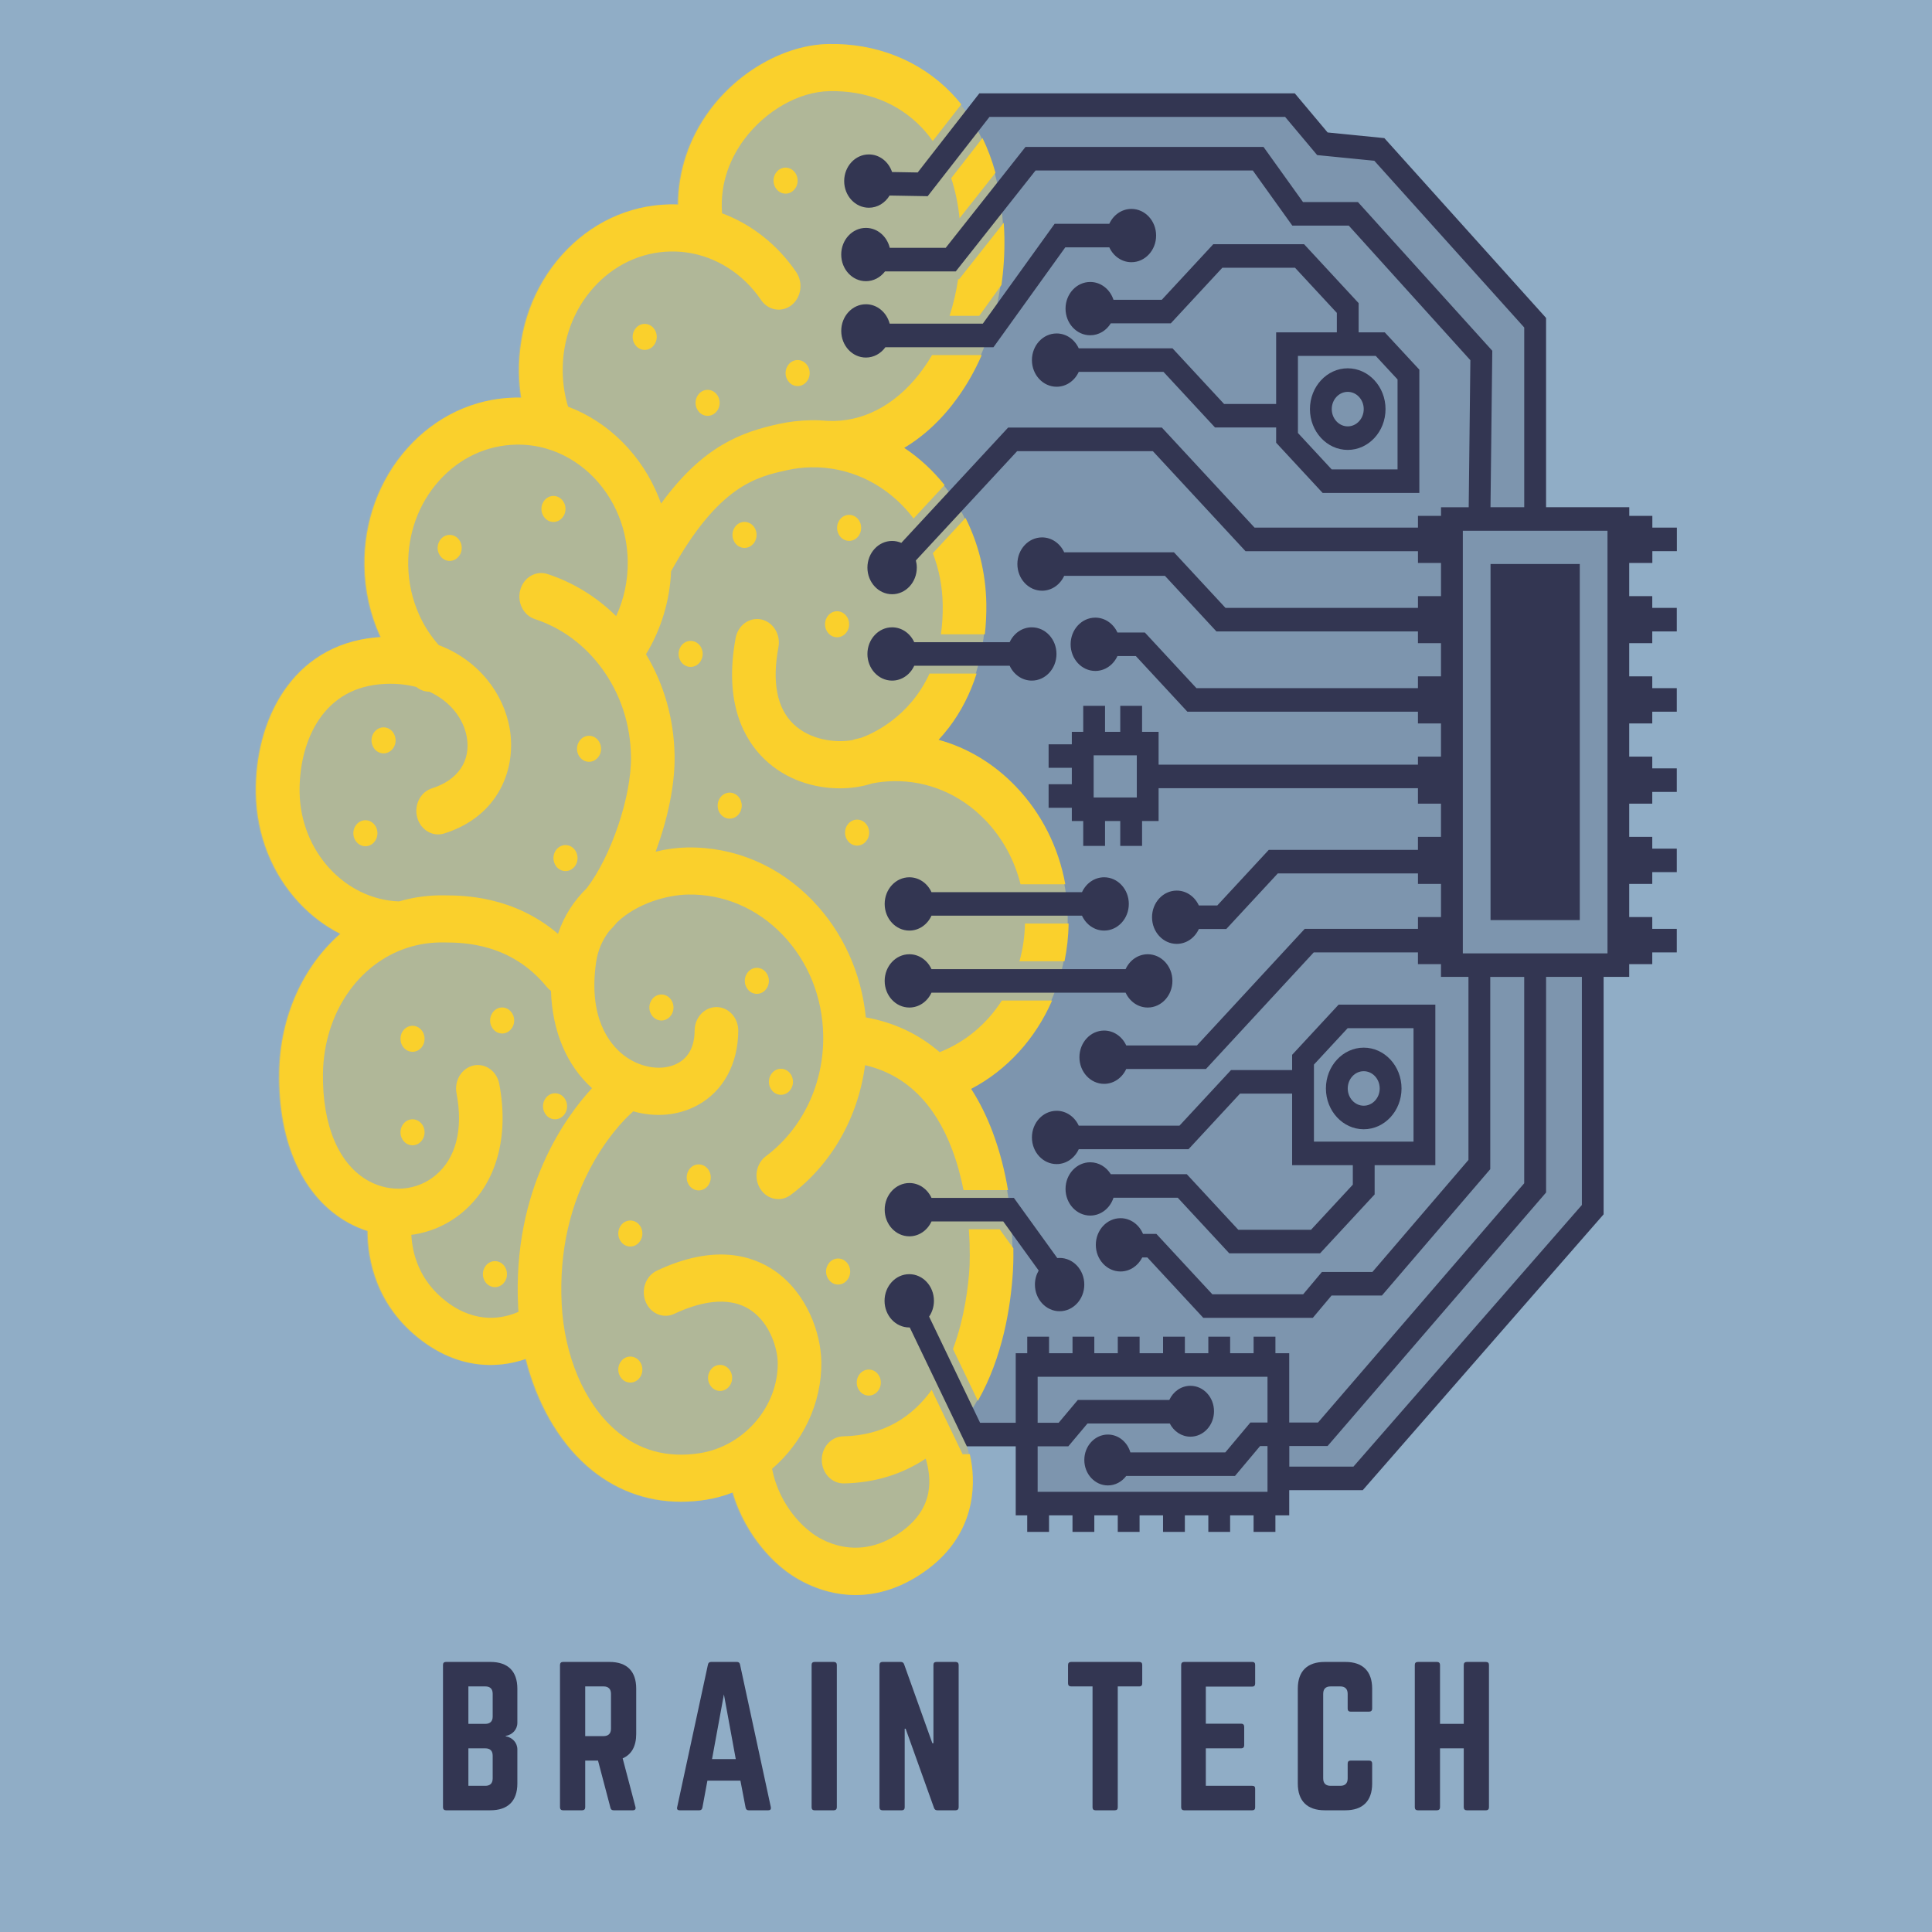 <svg xmlns="http://www.w3.org/2000/svg" xmlns:xlink="http://www.w3.org/1999/xlink" width="500" zoomAndPan="magnify" viewBox="0 0 375 375" height="500" preserveAspectRatio="xMidYMid meet" version="1.0"><defs><filter x="0%" y="0%" width="100%" height="100%" id="1cfb881ba9"><feColorMatrix values="0 0 0 0 1 0 0 0 0 1 0 0 0 0 1 0 0 0 1 0" color-interpolation-filters="sRGB"/></filter><g/><clipPath id="cc7b410784"><path d="M 49.516 8.492 L 208 8.492 L 208 309.992 L 49.516 309.992 Z M 49.516 8.492 " clip-rule="nonzero"/></clipPath><mask id="91acb2eea2"><g filter="url(#1cfb881ba9)"><rect x="-37.5" width="450" fill="#000000" y="-37.5" height="450" fill-opacity="0.3"/></g></mask><clipPath id="339f42c9c2"><path d="M 0.516 0.492 L 158.602 0.492 L 158.602 301.84 L 0.516 301.84 Z M 0.516 0.492 " clip-rule="nonzero"/></clipPath><clipPath id="331e60eedc"><rect x="0" width="159" y="0" height="302"/></clipPath><mask id="5b5c4c45e2"><g filter="url(#1cfb881ba9)"><rect x="-37.5" width="450" fill="#000000" y="-37.5" height="450" fill-opacity="0.2"/></g></mask><clipPath id="26ef30c040"><path d="M 1 0.16 L 141.84 0.16 L 141.84 272.559 L 1 272.559 Z M 1 0.16 " clip-rule="nonzero"/></clipPath><clipPath id="14155105bb"><rect x="0" width="142" y="0" height="273"/></clipPath><clipPath id="5166c69bf6"><path d="M 163 18 L 325.516 18 L 325.516 298 L 163 298 Z M 163 18 " clip-rule="nonzero"/></clipPath><clipPath id="5bb5ee4aac"><path d="M 49.516 8.492 L 205 8.492 L 205 309.992 L 49.516 309.992 Z M 49.516 8.492 " clip-rule="nonzero"/></clipPath></defs><rect x="-37.5" width="450" fill="#ffffff" y="-37.5" height="450" fill-opacity="1"/><rect x="-37.5" width="450" fill="#90adc6" y="-37.5" height="450" fill-opacity="1"/><g clip-path="url(#cc7b410784)"><g mask="url(#91acb2eea2)"><g transform="matrix(1, 0, 0, 1, 49, 8)"><g clip-path="url(#331e60eedc)"><g clip-path="url(#339f42c9c2)"><path fill="#fad02c" d="M 139.336 203.363 C 140.949 205.863 142.348 208.668 143.516 211.777 C 148.09 223.965 147.586 236.418 147.441 238.789 C 146.969 246.383 145.156 257.32 139.184 266.285 C 138.574 267.203 137.934 268.074 137.266 268.898 C 137.363 269.102 137.457 269.316 137.555 269.543 C 137.594 269.633 137.633 269.723 137.668 269.82 C 138.324 271.395 139.133 273.777 139.488 276.633 C 140.129 281.742 139.602 291.309 128.914 297.973 C 124.594 300.668 120.52 301.609 116.926 301.609 C 109.398 301.609 104.004 297.461 102.977 296.609 C 101.859 295.754 95.723 290.742 93.066 281.707 C 91.406 282.352 89.672 282.836 87.879 283.117 C 86.238 283.375 84.621 283.504 83.039 283.504 C 76.215 283.504 69.969 281.133 64.754 276.523 C 59.176 271.594 55.02 264.215 52.906 255.789 C 52.176 256.043 51.387 256.273 50.539 256.461 C 49.234 256.754 47.719 256.957 46.051 256.957 C 42.191 256.957 37.504 255.855 32.645 252.156 C 23.785 245.418 22.219 236.391 22.191 230.949 C 20.977 230.566 19.785 230.062 18.629 229.438 C 9.797 224.637 4.848 213.988 5.051 200.215 C 5.211 189.348 9.695 179.594 16.906 173.266 C 14 171.797 11.316 169.789 8.973 167.293 C 3.656 161.629 0.656 154.07 0.52 146.008 C 0.289 132.051 7.387 117.281 23.773 115.746 C 24.094 115.715 24.414 115.695 24.73 115.676 C 24.672 115.547 24.609 115.426 24.555 115.297 C 22.672 111.113 21.68 106.602 21.602 101.906 C 21.461 93.32 24.422 85.195 29.941 79.016 C 35.461 72.84 42.883 69.352 50.832 69.195 C 51.223 69.188 51.613 69.191 52 69.199 C 51.754 67.625 51.621 66.023 51.59 64.402 C 51.449 55.824 54.41 47.695 59.93 41.516 C 65.453 35.34 72.871 31.852 80.82 31.695 C 81.367 31.688 81.918 31.695 82.465 31.719 C 82.5 25.219 84.59 18.902 88.586 13.477 C 94.238 5.797 103.285 0.73 111.633 0.57 C 120.922 0.383 129.402 3.762 135.504 10.078 C 137.047 11.68 138.422 13.441 139.625 15.352 C 143.527 21.535 145.637 29.285 145.785 38.133 C 145.977 49.723 142.777 60.723 136.773 69.109 C 133.762 73.312 130.223 76.629 126.336 78.945 C 135.793 85.234 142.062 96.418 142.273 109.172 C 142.43 118.504 139.91 126.844 134.988 133.281 C 134.344 134.121 133.688 134.902 133.016 135.625 C 138.594 137.156 143.73 140.234 147.988 144.66 C 154.441 151.383 158.086 160.414 158.246 170.098 C 158.488 184.355 151.012 197.258 139.336 203.363 Z M 139.336 203.363 " fill-opacity="1" fill-rule="nonzero"/></g></g></g></g></g><g mask="url(#5b5c4c45e2)"><g transform="matrix(1, 0, 0, 1, 174, 20)"><g clip-path="url(#14155105bb)"><g clip-path="url(#26ef30c040)"><path fill="#333652" d="M 141.48 82.457 L 139.969 166.586 L 135.648 167.859 L 135 213.66 L 90.699 266.852 L 73.832 266.852 L 74.051 272.219 L 25.641 271.285 L 24.77 258.43 L 14.398 257.82 L 12.668 257.82 C 12.625 257.723 12.59 257.633 12.551 257.543 C 12.453 257.316 12.359 257.105 12.262 256.898 C 12.934 256.074 13.57 255.203 14.18 254.285 C 20.152 245.32 21.969 234.383 22.438 226.789 C 22.586 224.418 23.086 211.965 18.516 199.777 C 17.348 196.668 15.945 193.863 14.332 191.363 C 26.008 185.262 33.477 172.355 33.242 158.098 C 33.082 148.414 29.438 139.383 22.98 132.66 C 18.727 128.234 13.586 125.156 8.008 123.625 C 8.684 122.902 9.336 122.121 9.98 121.281 C 14.906 114.844 17.426 106.504 17.27 97.172 C 17.059 84.422 10.789 73.234 1.332 66.945 C 5.219 64.629 8.758 61.316 11.766 57.109 C 17.77 48.723 20.969 37.719 20.777 26.133 C 20.629 17.285 18.52 9.535 14.617 3.352 L 17.445 0.438 L 76.25 0.438 L 82.262 6.793 L 93.715 9.301 L 123.969 42.871 L 123.969 79.934 Z M 141.48 82.457 " fill-opacity="1" fill-rule="nonzero"/></g></g></g></g><path fill="#333652" d="M 214.312 170.281 C 212.426 170.281 210.801 171.457 210.016 173.168 L 180.801 173.168 C 180.02 171.457 178.395 170.281 176.508 170.281 C 173.863 170.281 171.715 172.594 171.715 175.453 C 171.715 178.309 173.859 180.625 176.508 180.625 C 178.395 180.625 180.02 179.445 180.801 177.734 L 210.016 177.734 C 210.801 179.445 212.426 180.625 214.312 180.625 C 216.957 180.625 219.102 178.309 219.102 175.453 C 219.102 172.594 216.957 170.281 214.312 170.281 Z M 214.312 170.281 " fill-opacity="1" fill-rule="nonzero"/><path fill="#333652" d="M 205.668 254.508 C 208.312 254.508 210.461 252.191 210.461 249.336 C 210.461 246.48 208.316 244.164 205.668 244.164 C 205.52 244.164 205.367 244.172 205.219 244.188 L 196.797 232.512 L 180.805 232.512 C 180.023 230.805 178.398 229.625 176.512 229.625 C 173.867 229.625 171.719 231.941 171.719 234.797 C 171.719 237.652 173.863 239.969 176.512 239.969 C 178.398 239.969 180.023 238.789 180.805 237.082 L 194.73 237.082 L 201.605 246.609 C 201.148 247.402 200.879 248.332 200.879 249.336 C 200.879 252.191 203.023 254.508 205.672 254.508 Z M 205.668 254.508 " fill-opacity="1" fill-rule="nonzero"/><path fill="#333652" d="M 216.129 232.48 L 228.602 232.48 L 238.605 243.273 L 256.219 243.273 L 266.816 231.836 L 266.816 226.16 L 278.598 226.16 L 278.598 195 L 259.824 195 L 250.801 204.738 L 250.801 207.699 L 238.938 207.699 L 228.934 218.492 L 209.383 218.492 C 208.602 216.785 206.977 215.605 205.09 215.605 C 202.445 215.605 200.297 217.922 200.297 220.777 C 200.297 223.633 202.441 225.949 205.09 225.949 C 206.977 225.949 208.602 224.77 209.383 223.062 L 230.691 223.062 L 240.691 212.266 L 250.801 212.266 L 250.801 226.16 L 262.582 226.16 L 262.582 229.941 L 254.465 238.703 L 240.355 238.703 L 230.355 227.91 L 215.602 227.91 C 214.742 226.516 213.277 225.598 211.613 225.598 C 208.969 225.598 206.82 227.914 206.82 230.77 C 206.82 233.625 208.965 235.941 211.613 235.941 C 213.703 235.941 215.477 234.492 216.129 232.48 Z M 255.035 206.633 L 261.582 199.566 L 274.363 199.566 L 274.363 221.594 L 255.035 221.594 Z M 255.035 206.633 " fill-opacity="1" fill-rule="nonzero"/><path fill="#333652" d="M 222.773 195.562 C 225.418 195.562 227.566 193.246 227.566 190.391 C 227.566 187.535 225.422 185.219 222.773 185.219 C 220.891 185.219 219.262 186.398 218.48 188.105 L 180.801 188.105 C 180.02 186.398 178.395 185.219 176.508 185.219 C 173.863 185.219 171.715 187.535 171.715 190.391 C 171.715 193.246 173.859 195.562 176.508 195.562 C 178.395 195.562 180.02 194.383 180.801 192.676 L 218.48 192.676 C 219.262 194.383 220.891 195.562 222.773 195.562 Z M 222.773 195.562 " fill-opacity="1" fill-rule="nonzero"/><path fill="#333652" d="M 177.453 129.219 L 195.977 129.219 C 196.758 130.926 198.383 132.105 200.27 132.105 C 202.914 132.105 205.062 129.789 205.062 126.934 C 205.062 124.078 202.918 121.762 200.27 121.762 C 198.383 121.762 196.758 122.941 195.977 124.648 L 177.453 124.648 C 176.672 122.941 175.043 121.762 173.16 121.762 C 170.516 121.762 168.367 124.078 168.367 126.934 C 168.367 129.789 170.512 132.105 173.16 132.105 C 175.043 132.105 176.672 130.926 177.453 129.219 Z M 177.453 129.219 " fill-opacity="1" fill-rule="nonzero"/><path fill="#333652" d="M 171.855 67.395 L 192.836 67.395 L 206.773 48.008 L 215.316 48.008 C 216.098 49.715 217.723 50.895 219.609 50.895 C 222.254 50.895 224.402 48.578 224.402 45.723 C 224.402 42.867 222.258 40.551 219.609 40.551 C 217.723 40.551 216.098 41.73 215.316 43.438 L 204.703 43.438 L 190.762 62.824 L 172.684 62.824 C 172.117 60.652 170.27 59.055 168.074 59.055 C 165.43 59.055 163.285 61.371 163.285 64.227 C 163.285 67.086 165.426 69.402 168.074 69.402 C 169.613 69.402 170.98 68.613 171.855 67.395 Z M 171.855 67.395 " fill-opacity="1" fill-rule="nonzero"/><path fill="#333652" d="M 289.312 109.473 L 306.633 109.473 L 306.633 178.59 L 289.312 178.59 Z M 289.312 109.473 " fill-opacity="1" fill-rule="nonzero"/><g clip-path="url(#5166c69bf6)"><path fill="#333652" d="M 320.719 109.262 L 320.719 106.977 L 325.48 106.977 L 325.48 102.41 L 320.719 102.41 L 320.719 100.125 L 316.242 100.125 L 316.242 98.449 L 300.09 98.449 L 300.09 61.711 L 268.703 26.809 L 257.691 25.711 L 251.316 18.117 L 190.09 18.117 L 178.121 33.477 L 173.148 33.391 C 172.484 31.398 170.723 29.973 168.648 29.973 C 166.004 29.973 163.855 32.289 163.855 35.145 C 163.855 38.004 166 40.32 168.648 40.32 C 170.332 40.32 171.812 39.379 172.668 37.953 L 180.062 38.082 L 192.059 22.688 L 249.438 22.688 L 255.66 30.102 L 266.754 31.203 L 295.852 63.566 L 295.852 98.453 L 289.305 98.453 L 289.652 68.082 L 263.574 39.219 L 252.914 39.219 L 245.246 28.516 L 199.051 28.516 L 183.562 48.105 L 172.703 48.105 C 172.168 45.879 170.301 44.234 168.07 44.234 C 165.426 44.234 163.281 46.551 163.281 49.406 C 163.281 52.262 165.426 54.578 168.07 54.578 C 169.57 54.578 170.902 53.836 171.781 52.68 L 185.516 52.68 L 201.004 33.086 L 243.168 33.086 L 250.836 43.789 L 261.793 43.789 L 285.398 69.918 L 285.074 98.457 L 279.703 98.457 L 279.703 100.133 L 275.227 100.133 L 275.227 102.414 L 243.512 102.414 L 225.52 82.992 L 195.676 82.992 L 174.945 105.371 C 174.391 105.133 173.793 104.996 173.16 104.996 C 170.516 104.996 168.367 107.312 168.367 110.168 C 168.367 113.027 170.512 115.34 173.16 115.34 C 175.805 115.34 177.949 113.027 177.949 110.168 C 177.949 109.688 177.883 109.227 177.77 108.785 L 197.43 87.566 L 223.766 87.566 L 241.758 106.988 L 275.227 106.988 L 275.227 109.27 L 279.699 109.27 L 279.699 115.707 L 275.227 115.707 L 275.227 117.992 L 237.867 117.992 L 227.863 107.199 L 206.559 107.199 C 205.773 105.488 204.148 104.309 202.262 104.309 C 199.617 104.309 197.473 106.625 197.473 109.48 C 197.473 112.34 199.617 114.656 202.262 114.656 C 204.148 114.656 205.773 113.477 206.559 111.766 L 226.109 111.766 L 236.109 122.562 L 275.223 122.562 L 275.223 124.844 L 279.695 124.844 L 279.695 131.281 L 275.223 131.281 L 275.223 133.566 L 232.223 133.566 L 222.219 122.773 L 216.895 122.773 C 216.113 121.062 214.484 119.883 212.598 119.883 C 209.953 119.883 207.809 122.199 207.809 125.055 C 207.809 127.914 209.953 130.23 212.598 130.23 C 214.484 130.23 216.113 129.051 216.895 127.34 L 220.465 127.34 L 230.465 138.137 L 275.223 138.137 L 275.223 140.418 L 279.695 140.418 L 279.695 146.855 L 275.223 146.855 L 275.223 148.422 L 224.883 148.422 L 224.883 142.047 L 221.676 142.047 L 221.676 136.996 L 217.441 136.996 L 217.441 142.047 L 214.488 142.047 L 214.488 136.996 L 210.254 136.996 L 210.254 142.047 L 208.039 142.047 L 208.039 144.465 L 203.535 144.465 L 203.535 149.031 L 208.039 149.031 L 208.039 152.219 L 203.535 152.219 L 203.535 156.789 L 208.039 156.789 L 208.039 159.363 L 210.254 159.363 L 210.254 164.191 L 214.488 164.191 L 214.488 159.363 L 217.441 159.363 L 217.441 164.191 L 221.676 164.191 L 221.676 159.363 L 224.883 159.363 L 224.883 152.992 L 275.223 152.992 L 275.223 155.992 L 279.695 155.992 L 279.695 162.43 L 275.223 162.43 L 275.223 164.957 L 246.27 164.957 L 236.27 175.754 L 232.695 175.754 C 231.914 174.043 230.289 172.863 228.402 172.863 C 225.758 172.863 223.609 175.18 223.609 178.035 C 223.609 180.895 225.754 183.207 228.402 183.207 C 230.289 183.207 231.914 182.031 232.695 180.32 L 238.023 180.32 L 248.023 169.527 L 275.227 169.527 L 275.227 171.566 L 279.699 171.566 L 279.699 178.004 L 275.227 178.004 L 275.227 180.289 L 253.246 180.289 L 232.324 202.918 L 218.602 202.918 C 217.82 201.211 216.195 200.031 214.309 200.031 C 211.664 200.031 209.516 202.348 209.516 205.203 C 209.516 208.059 211.66 210.375 214.309 210.375 C 216.195 210.375 217.82 209.195 218.602 207.488 L 234.078 207.488 L 255 184.855 L 275.223 184.855 L 275.223 187.141 L 279.695 187.141 L 279.695 189.613 L 285.027 189.613 L 285.027 225.141 L 266.379 246.895 L 256.578 246.895 L 252.941 251.223 L 235.316 251.223 L 224.457 239.504 L 221.859 239.504 C 221.109 237.707 219.438 236.449 217.492 236.449 C 214.848 236.449 212.699 238.766 212.699 241.621 C 212.699 244.477 214.844 246.793 217.492 246.793 C 219.312 246.793 220.898 245.691 221.711 244.07 L 222.699 244.07 L 233.559 255.793 L 254.816 255.793 L 258.453 251.461 L 268.227 251.461 L 289.258 226.934 L 289.258 189.617 L 295.848 189.617 L 295.848 229.672 L 255.824 276.109 L 250.238 276.109 L 250.238 262.656 L 247.559 262.656 L 247.559 259.449 L 243.324 259.449 L 243.324 262.656 L 238.77 262.656 L 238.77 259.449 L 234.535 259.449 L 234.535 262.656 L 229.984 262.656 L 229.984 259.449 L 225.75 259.449 L 225.75 262.656 L 221.195 262.656 L 221.195 259.449 L 216.961 259.449 L 216.961 262.656 L 212.406 262.656 L 212.406 259.449 L 208.176 259.449 L 208.176 262.656 L 203.621 262.656 L 203.621 259.449 L 199.387 259.449 L 199.387 262.656 L 197.152 262.656 L 197.152 276.16 L 190.234 276.16 L 180.34 255.551 C 180.926 254.695 181.277 253.637 181.277 252.488 C 181.277 249.633 179.133 247.316 176.484 247.316 C 173.836 247.316 171.691 249.633 171.691 252.488 C 171.691 255.348 173.836 257.66 176.484 257.66 C 176.516 257.66 176.551 257.656 176.582 257.656 L 187.66 280.727 L 197.152 280.727 L 197.152 294.129 L 199.383 294.129 L 199.383 297.336 L 203.617 297.336 L 203.617 294.129 L 208.172 294.129 L 208.172 297.336 L 212.406 297.336 L 212.406 294.129 L 216.957 294.129 L 216.957 297.336 L 221.191 297.336 L 221.191 294.129 L 225.746 294.129 L 225.746 297.336 L 229.98 297.336 L 229.98 294.129 L 234.535 294.129 L 234.535 297.336 L 238.766 297.336 L 238.766 294.129 L 243.32 294.129 L 243.32 297.336 L 247.555 297.336 L 247.555 294.129 L 250.238 294.129 L 250.238 289.242 L 264.508 289.242 L 311.258 235.703 L 311.258 189.613 L 316.23 189.613 L 316.23 187.141 L 320.703 187.141 L 320.703 184.855 L 325.465 184.855 L 325.465 180.289 L 320.703 180.289 L 320.703 178.004 L 316.23 178.004 L 316.23 171.566 L 320.703 171.566 L 320.703 169.285 L 325.465 169.285 L 325.465 164.715 L 320.703 164.715 L 320.703 162.43 L 316.23 162.43 L 316.23 155.992 L 320.703 155.992 L 320.703 153.711 L 325.465 153.711 L 325.465 149.141 L 320.703 149.141 L 320.703 146.855 L 316.23 146.855 L 316.23 140.418 L 320.703 140.418 L 320.703 138.137 L 325.465 138.137 L 325.465 133.566 L 320.703 133.566 L 320.703 131.281 L 316.23 131.281 L 316.23 124.844 L 320.703 124.844 L 320.703 122.562 L 325.465 122.562 L 325.465 117.992 L 320.703 117.992 L 320.703 115.707 L 316.23 115.707 L 316.23 109.27 L 320.703 109.27 Z M 220.652 154.793 L 212.277 154.793 L 212.277 146.613 L 220.652 146.613 Z M 227.055 276.301 C 227.832 277.824 229.336 278.859 231.062 278.859 C 233.59 278.859 235.637 276.648 235.637 273.922 C 235.637 271.191 233.586 268.984 231.062 268.984 C 229.266 268.984 227.711 270.105 226.965 271.73 L 209.203 271.73 L 205.484 276.16 L 201.406 276.16 L 201.406 267.227 L 246.02 267.227 L 246.02 276.109 L 242.699 276.109 L 237.828 281.914 L 219.406 281.914 C 218.828 279.906 217.09 278.445 215.039 278.445 C 212.512 278.445 210.465 280.656 210.465 283.383 C 210.465 286.109 212.512 288.32 215.039 288.32 C 216.477 288.32 217.758 287.602 218.598 286.484 L 239.707 286.484 L 244.578 280.68 L 246.02 280.68 L 246.02 289.562 L 201.406 289.562 L 201.406 280.73 L 207.359 280.73 L 211.078 276.301 Z M 307.039 233.891 L 262.699 284.672 L 250.254 284.672 L 250.254 280.672 L 257.684 280.672 L 300.094 231.461 L 300.094 189.613 L 307.043 189.613 L 307.043 233.887 Z M 312.012 185.047 L 283.934 185.047 L 283.934 103.02 L 312.012 103.02 Z M 312.012 185.047 " fill-opacity="1" fill-rule="nonzero"/></g><path fill="#333652" d="M 264.699 203.348 C 260.652 203.348 257.359 206.902 257.359 211.27 C 257.359 215.637 260.652 219.188 264.699 219.188 C 268.742 219.188 272.035 215.637 272.035 211.27 C 272.035 206.902 268.742 203.348 264.699 203.348 Z M 264.699 214.617 C 262.984 214.617 261.594 213.113 261.594 211.27 C 261.594 209.422 262.984 207.918 264.699 207.918 C 266.41 207.918 267.801 209.422 267.801 211.27 C 267.801 213.113 266.41 214.617 264.699 214.617 Z M 264.699 214.617 " fill-opacity="1" fill-rule="nonzero"/><path fill="#333652" d="M 253.113 47.398 L 235.5 47.398 L 225.496 58.195 L 216.129 58.195 C 215.473 56.18 213.703 54.73 211.613 54.73 C 208.969 54.73 206.82 57.047 206.82 59.902 C 206.82 62.762 208.965 65.074 211.613 65.074 C 213.277 65.074 214.742 64.156 215.602 62.762 L 227.25 62.762 L 237.254 51.969 L 251.363 51.969 L 259.48 60.73 L 259.48 64.512 L 247.699 64.512 L 247.699 78.406 L 237.586 78.406 L 227.586 67.613 L 209.383 67.613 C 208.602 65.902 206.977 64.723 205.09 64.723 C 202.445 64.723 200.297 67.039 200.297 69.895 C 200.297 72.754 202.441 75.066 205.09 75.066 C 206.977 75.066 208.602 73.891 209.383 72.18 L 225.832 72.18 L 235.832 82.973 L 247.699 82.973 L 247.699 85.934 L 256.723 95.676 L 275.496 95.676 L 275.496 71.754 L 268.785 64.512 L 263.711 64.512 L 263.711 58.84 L 253.117 47.398 Z M 271.262 73.648 L 271.262 91.109 L 258.477 91.109 L 251.93 84.043 L 251.93 69.082 L 267.031 69.082 Z M 271.262 73.648 " fill-opacity="1" fill-rule="nonzero"/><path fill="#333652" d="M 261.594 87.328 C 265.641 87.328 268.93 83.773 268.93 79.41 C 268.93 75.047 265.641 71.488 261.594 71.488 C 257.551 71.488 254.258 75.043 254.258 79.41 C 254.258 83.777 257.551 87.328 261.594 87.328 Z M 261.594 76.059 C 263.305 76.059 264.699 77.562 264.699 79.406 C 264.699 81.254 263.305 82.758 261.594 82.758 C 259.883 82.758 258.492 81.254 258.492 79.406 C 258.492 77.562 259.883 76.059 261.594 76.059 Z M 261.594 76.059 " fill-opacity="1" fill-rule="nonzero"/><path fill="#fad02c" d="M 116.668 145.344 C 116.668 146.734 115.621 147.863 114.332 147.863 C 113.047 147.863 111.996 146.734 111.996 145.344 C 111.996 143.949 113.043 142.816 114.332 142.816 C 115.625 142.816 116.668 143.949 116.668 145.344 Z M 116.668 145.344 " fill-opacity="1" fill-rule="nonzero"/><path fill="#fad02c" d="M 89.621 106.344 C 89.621 107.738 88.574 108.871 87.281 108.871 C 85.992 108.871 84.945 107.738 84.945 106.344 C 84.945 104.953 85.992 103.824 87.281 103.824 C 88.57 103.824 89.621 104.953 89.621 106.344 Z M 89.621 106.344 " fill-opacity="1" fill-rule="nonzero"/><path fill="#fad02c" d="M 109.762 98.785 C 109.762 100.18 108.715 101.309 107.426 101.309 C 106.141 101.309 105.09 100.18 105.09 98.785 C 105.09 97.391 106.137 96.262 107.426 96.262 C 108.719 96.262 109.762 97.391 109.762 98.785 Z M 109.762 98.785 " fill-opacity="1" fill-rule="nonzero"/><path fill="#fad02c" d="M 112.027 167.191 C 111.703 168.539 110.422 169.348 109.172 168.996 C 107.922 168.645 107.176 167.27 107.5 165.918 C 107.824 164.57 109.105 163.762 110.355 164.109 C 111.602 164.465 112.352 165.844 112.027 167.191 Z M 112.027 167.191 " fill-opacity="1" fill-rule="nonzero"/><path fill="#fad02c" d="M 76.715 144.344 C 76.387 145.691 75.109 146.5 73.859 146.148 C 72.609 145.797 71.863 144.422 72.184 143.07 C 72.512 141.723 73.793 140.914 75.039 141.262 C 76.289 141.617 77.039 142.996 76.715 144.344 Z M 76.715 144.344 " fill-opacity="1" fill-rule="nonzero"/><path fill="#fad02c" d="M 143.973 156.375 C 143.973 156.707 143.91 157.031 143.793 157.34 C 143.676 157.648 143.504 157.922 143.285 158.16 C 143.066 158.395 142.812 158.578 142.527 158.707 C 142.242 158.836 141.941 158.898 141.633 158.898 C 141.32 158.898 141.023 158.836 140.738 158.707 C 140.449 158.578 140.199 158.395 139.98 158.16 C 139.758 157.922 139.59 157.648 139.473 157.34 C 139.352 157.031 139.293 156.707 139.293 156.375 C 139.293 156.039 139.352 155.719 139.473 155.406 C 139.59 155.098 139.758 154.824 139.98 154.59 C 140.199 154.352 140.449 154.168 140.738 154.043 C 141.023 153.914 141.32 153.848 141.633 153.848 C 141.941 153.848 142.242 153.914 142.527 154.043 C 142.812 154.168 143.066 154.352 143.285 154.59 C 143.504 154.824 143.676 155.098 143.793 155.406 C 143.91 155.719 143.973 156.039 143.973 156.375 Z M 143.973 156.375 " fill-opacity="1" fill-rule="nonzero"/><path fill="#fad02c" d="M 110.07 214.73 C 110.07 216.125 109.023 217.254 107.734 217.254 C 106.449 217.254 105.398 216.125 105.398 214.73 C 105.398 213.336 106.445 212.203 107.734 212.203 C 109.027 212.203 110.07 213.336 110.07 214.73 Z M 110.07 214.73 " fill-opacity="1" fill-rule="nonzero"/><path fill="#fad02c" d="M 99.801 198.074 C 99.801 199.469 98.754 200.602 97.465 200.602 C 96.18 200.602 95.129 199.469 95.129 198.074 C 95.129 196.684 96.176 195.551 97.465 195.551 C 98.758 195.551 99.801 196.684 99.801 198.074 Z M 99.801 198.074 " fill-opacity="1" fill-rule="nonzero"/><path fill="#fad02c" d="M 82.41 201.629 C 82.41 201.961 82.352 202.285 82.23 202.594 C 82.113 202.902 81.945 203.176 81.727 203.414 C 81.504 203.648 81.254 203.832 80.965 203.961 C 80.68 204.09 80.383 204.152 80.07 204.152 C 79.762 204.152 79.461 204.09 79.176 203.961 C 78.891 203.832 78.637 203.648 78.418 203.414 C 78.199 203.176 78.027 202.902 77.91 202.594 C 77.793 202.285 77.734 201.961 77.734 201.629 C 77.734 201.293 77.793 200.973 77.91 200.66 C 78.027 200.352 78.199 200.078 78.418 199.844 C 78.637 199.605 78.891 199.422 79.176 199.297 C 79.461 199.168 79.762 199.102 80.07 199.102 C 80.383 199.102 80.68 199.168 80.965 199.297 C 81.254 199.422 81.504 199.605 81.727 199.844 C 81.945 200.078 82.113 200.352 82.23 200.66 C 82.352 200.973 82.41 201.293 82.41 201.629 Z M 82.41 201.629 " fill-opacity="1" fill-rule="nonzero"/><path fill="#fad02c" d="M 73.262 161.73 C 73.262 163.125 72.215 164.254 70.926 164.254 C 69.637 164.254 68.586 163.125 68.586 161.73 C 68.586 160.336 69.637 159.203 70.926 159.203 C 72.215 159.203 73.262 160.336 73.262 161.73 Z M 73.262 161.73 " fill-opacity="1" fill-rule="nonzero"/><path fill="#fad02c" d="M 82.41 219.777 C 82.41 221.168 81.363 222.301 80.07 222.301 C 78.781 222.301 77.734 221.168 77.734 219.777 C 77.734 218.383 78.781 217.254 80.07 217.254 C 81.363 217.254 82.41 218.383 82.41 219.777 Z M 82.41 219.777 " fill-opacity="1" fill-rule="nonzero"/><path fill="#fad02c" d="M 122.344 236.898 C 121.055 236.898 120.008 238.027 120.008 239.422 C 120.008 240.816 121.055 241.949 122.344 241.949 C 123.637 241.949 124.684 240.816 124.684 239.422 C 124.684 238.027 123.637 236.898 122.344 236.898 Z M 122.344 236.898 " fill-opacity="1" fill-rule="nonzero"/><path fill="#fad02c" d="M 142.109 267.453 C 142.109 266.059 141.059 264.926 139.77 264.926 C 138.477 264.926 137.43 266.059 137.43 267.453 C 137.43 268.844 138.477 269.977 139.77 269.977 C 141.059 269.977 142.109 268.844 142.109 267.453 Z M 142.109 267.453 " fill-opacity="1" fill-rule="nonzero"/><path fill="#fad02c" d="M 122.344 263.309 C 121.055 263.309 120.008 264.438 120.008 265.832 C 120.008 267.227 121.055 268.355 122.344 268.355 C 123.637 268.355 124.684 267.227 124.684 265.832 C 124.684 264.438 123.637 263.309 122.344 263.309 Z M 122.344 263.309 " fill-opacity="1" fill-rule="nonzero"/><path fill="#fad02c" d="M 137.957 228.535 C 137.957 228.871 137.898 229.191 137.777 229.5 C 137.66 229.809 137.492 230.082 137.273 230.32 C 137.055 230.555 136.801 230.738 136.512 230.867 C 136.227 230.996 135.93 231.059 135.617 231.059 C 135.309 231.059 135.012 230.996 134.723 230.867 C 134.438 230.738 134.184 230.555 133.965 230.32 C 133.746 230.082 133.578 229.809 133.457 229.5 C 133.34 229.191 133.281 228.871 133.281 228.535 C 133.281 228.199 133.34 227.879 133.457 227.566 C 133.578 227.258 133.746 226.984 133.965 226.75 C 134.184 226.512 134.438 226.332 134.723 226.203 C 135.012 226.074 135.309 226.012 135.617 226.012 C 135.93 226.012 136.227 226.074 136.512 226.203 C 136.801 226.332 137.055 226.512 137.273 226.75 C 137.492 226.984 137.66 227.258 137.777 227.566 C 137.898 227.879 137.957 228.199 137.957 228.535 Z M 137.957 228.535 " fill-opacity="1" fill-rule="nonzero"/><path fill="#fad02c" d="M 166.293 268.352 C 166.293 269.746 167.34 270.879 168.629 270.879 C 169.922 270.879 170.969 269.746 170.969 268.352 C 170.969 266.961 169.922 265.828 168.629 265.828 C 167.34 265.828 166.293 266.961 166.293 268.352 Z M 166.293 268.352 " fill-opacity="1" fill-rule="nonzero"/><path fill="#fad02c" d="M 160.34 246.801 C 160.34 248.195 161.387 249.328 162.676 249.328 C 163.969 249.328 165.016 248.195 165.016 246.801 C 165.016 245.406 163.969 244.277 162.676 244.277 C 161.387 244.277 160.34 245.406 160.34 246.801 Z M 160.34 246.801 " fill-opacity="1" fill-rule="nonzero"/><path fill="#fad02c" d="M 146.906 187.855 C 145.613 187.855 144.566 188.988 144.566 190.383 C 144.566 191.777 145.613 192.906 146.906 192.906 C 148.195 192.906 149.242 191.777 149.242 190.383 C 149.242 188.988 148.195 187.855 146.906 187.855 Z M 146.906 187.855 " fill-opacity="1" fill-rule="nonzero"/><path fill="#fad02c" d="M 151.578 212.5 C 152.871 212.5 153.918 211.367 153.918 209.977 C 153.918 208.582 152.871 207.449 151.578 207.449 C 150.289 207.449 149.242 208.582 149.242 209.977 C 149.242 211.367 150.289 212.5 151.578 212.5 Z M 151.578 212.5 " fill-opacity="1" fill-rule="nonzero"/><path fill="#fad02c" d="M 126.043 195.555 C 126.043 196.949 127.09 198.078 128.383 198.078 C 129.672 198.078 130.723 196.949 130.723 195.555 C 130.723 194.16 129.672 193.031 128.383 193.031 C 127.09 193.031 126.043 194.16 126.043 195.555 Z M 126.043 195.555 " fill-opacity="1" fill-rule="nonzero"/><path fill="#fad02c" d="M 164.023 161.609 C 164.023 163.004 165.074 164.133 166.363 164.133 C 167.652 164.133 168.703 163.004 168.703 161.609 C 168.703 160.215 167.652 159.086 166.363 159.086 C 165.074 159.086 164.023 160.215 164.023 161.609 Z M 164.023 161.609 " fill-opacity="1" fill-rule="nonzero"/><path fill="#fad02c" d="M 136.391 126.922 C 136.391 127.258 136.332 127.578 136.215 127.891 C 136.094 128.199 135.926 128.473 135.707 128.707 C 135.488 128.945 135.234 129.129 134.949 129.254 C 134.66 129.383 134.363 129.449 134.055 129.449 C 133.742 129.449 133.445 129.383 133.156 129.254 C 132.871 129.129 132.617 128.945 132.398 128.707 C 132.18 128.473 132.012 128.199 131.891 127.891 C 131.773 127.578 131.715 127.258 131.715 126.922 C 131.715 126.59 131.773 126.266 131.891 125.957 C 132.012 125.648 132.18 125.375 132.398 125.137 C 132.617 124.902 132.871 124.719 133.156 124.59 C 133.445 124.461 133.742 124.398 134.055 124.398 C 134.363 124.398 134.66 124.461 134.949 124.59 C 135.234 124.719 135.488 124.902 135.707 125.137 C 135.926 125.375 136.094 125.648 136.215 125.957 C 136.332 126.266 136.391 126.59 136.391 126.922 Z M 136.391 126.922 " fill-opacity="1" fill-rule="nonzero"/><path fill="#fad02c" d="M 122.797 65.391 C 122.797 66.785 123.844 67.914 125.133 67.914 C 126.426 67.914 127.473 66.785 127.473 65.391 C 127.473 63.996 126.426 62.867 125.133 62.867 C 123.844 62.867 122.797 63.996 122.797 65.391 Z M 122.797 65.391 " fill-opacity="1" fill-rule="nonzero"/><path fill="#fad02c" d="M 150.141 35.059 C 150.141 36.453 151.191 37.586 152.48 37.586 C 153.773 37.586 154.82 36.453 154.82 35.059 C 154.82 33.668 153.773 32.535 152.48 32.535 C 151.191 32.535 150.141 33.668 150.141 35.059 Z M 150.141 35.059 " fill-opacity="1" fill-rule="nonzero"/><path fill="#fad02c" d="M 135.008 78.191 C 135.008 79.586 136.055 80.715 137.344 80.715 C 138.637 80.715 139.684 79.586 139.684 78.191 C 139.684 76.797 138.637 75.668 137.344 75.668 C 136.055 75.668 135.008 76.797 135.008 78.191 Z M 135.008 78.191 " fill-opacity="1" fill-rule="nonzero"/><path fill="#fad02c" d="M 152.48 72.41 C 152.48 73.805 153.527 74.938 154.82 74.938 C 156.109 74.938 157.156 73.805 157.156 72.41 C 157.156 71.02 156.109 69.887 154.82 69.887 C 153.527 69.887 152.48 71.02 152.48 72.41 Z M 152.48 72.41 " fill-opacity="1" fill-rule="nonzero"/><path fill="#fad02c" d="M 146.848 103.824 C 146.848 104.16 146.789 104.48 146.668 104.789 C 146.551 105.098 146.383 105.371 146.164 105.609 C 145.941 105.844 145.691 106.027 145.402 106.156 C 145.117 106.285 144.82 106.348 144.508 106.348 C 144.199 106.348 143.902 106.285 143.613 106.156 C 143.328 106.027 143.074 105.844 142.855 105.609 C 142.637 105.371 142.469 105.098 142.348 104.789 C 142.23 104.48 142.172 104.16 142.172 103.824 C 142.172 103.488 142.23 103.168 142.348 102.855 C 142.469 102.547 142.637 102.273 142.855 102.039 C 143.074 101.801 143.328 101.617 143.613 101.492 C 143.902 101.363 144.199 101.301 144.508 101.301 C 144.82 101.301 145.117 101.363 145.402 101.492 C 145.691 101.617 145.941 101.801 146.164 102.039 C 146.383 102.273 146.551 102.547 146.668 102.855 C 146.789 103.168 146.848 103.488 146.848 103.824 Z M 146.848 103.824 " fill-opacity="1" fill-rule="nonzero"/><path fill="#fad02c" d="M 160.137 121.168 C 160.137 122.562 161.184 123.691 162.477 123.691 C 163.766 123.691 164.816 122.562 164.816 121.168 C 164.816 119.773 163.766 118.641 162.477 118.641 C 161.184 118.641 160.137 119.773 160.137 121.168 Z M 160.137 121.168 " fill-opacity="1" fill-rule="nonzero"/><path fill="#fad02c" d="M 167.152 102.457 C 167.152 102.793 167.094 103.113 166.977 103.426 C 166.855 103.734 166.688 104.008 166.469 104.242 C 166.25 104.48 165.996 104.664 165.711 104.789 C 165.422 104.918 165.125 104.984 164.816 104.984 C 164.504 104.984 164.207 104.918 163.918 104.789 C 163.633 104.664 163.379 104.48 163.16 104.242 C 162.941 104.008 162.773 103.734 162.652 103.426 C 162.535 103.113 162.477 102.793 162.477 102.457 C 162.477 102.125 162.535 101.801 162.652 101.492 C 162.773 101.184 162.941 100.91 163.16 100.672 C 163.379 100.438 163.633 100.254 163.918 100.125 C 164.207 99.996 164.504 99.934 164.816 99.934 C 165.125 99.934 165.422 99.996 165.711 100.125 C 165.996 100.254 166.25 100.438 166.469 100.672 C 166.688 100.91 166.855 101.184 166.977 101.492 C 167.094 101.801 167.152 102.125 167.152 102.457 Z M 167.152 102.457 " fill-opacity="1" fill-rule="nonzero"/><path fill="#fad02c" d="M 98.406 247.309 C 98.406 247.645 98.348 247.965 98.23 248.273 C 98.109 248.586 97.941 248.855 97.723 249.094 C 97.504 249.332 97.25 249.512 96.965 249.641 C 96.676 249.77 96.379 249.832 96.07 249.832 C 95.758 249.832 95.461 249.77 95.176 249.641 C 94.887 249.512 94.633 249.332 94.414 249.094 C 94.195 248.855 94.027 248.586 93.91 248.273 C 93.789 247.965 93.73 247.645 93.73 247.309 C 93.73 246.973 93.789 246.652 93.91 246.344 C 94.027 246.035 94.195 245.762 94.414 245.523 C 94.633 245.285 94.887 245.105 95.176 244.977 C 95.461 244.848 95.758 244.785 96.07 244.785 C 96.379 244.785 96.676 244.848 96.965 244.977 C 97.25 245.105 97.504 245.285 97.723 245.523 C 97.941 245.762 98.109 246.035 98.23 246.344 C 98.348 246.652 98.406 246.973 98.406 247.309 Z M 98.406 247.309 " fill-opacity="1" fill-rule="nonzero"/><path fill="#fad02c" d="M 198.945 179.258 C 198.898 181.785 198.531 184.246 197.875 186.582 L 206.621 186.582 C 207.109 184.207 207.383 181.758 207.414 179.258 Z M 198.945 179.258 " fill-opacity="1" fill-rule="nonzero"/><path fill="#fad02c" d="M 184.156 141.258 C 186.527 138.16 188.332 134.617 189.559 130.738 L 180.418 130.738 C 176.531 139.227 169.363 142.406 167.145 143.207 C 166.734 143.297 166.324 143.395 165.914 143.5 C 165.754 143.543 165.602 143.594 165.449 143.652 C 162.168 144.23 157.262 143.672 154 140.527 C 150.805 137.441 149.824 132.426 151.094 125.617 C 151.555 123.145 150.066 120.734 147.777 120.238 C 145.484 119.742 143.254 121.344 142.793 123.816 C 140.426 136.535 144.516 143.629 148.363 147.34 C 152.582 151.41 158.082 153.012 162.996 153.012 C 165.266 153.012 167.402 152.672 169.234 152.074 C 170.598 151.801 171.988 151.652 173.391 151.621 C 180.098 151.492 186.449 154.188 191.277 159.215 C 194.598 162.672 196.918 166.949 198.086 171.641 L 206.777 171.641 C 205.465 164.434 202.152 157.844 197.152 152.637 C 192.902 148.203 187.758 145.129 182.184 143.598 C 182.852 142.871 183.512 142.09 184.156 141.25 Z M 184.156 141.258 " fill-opacity="1" fill-rule="nonzero"/><path fill="#fad02c" d="M 186.25 42.359 L 193.223 33.539 C 192.566 31.152 191.727 28.895 190.703 26.789 L 184.625 34.59 C 185.418 36.977 185.961 39.578 186.25 42.363 Z M 186.25 42.359 " fill-opacity="1" fill-rule="nonzero"/><path fill="#fad02c" d="M 191.156 123.129 C 191.375 121.191 191.477 119.195 191.445 117.152 C 191.344 111.145 189.895 105.488 187.406 100.527 L 181.062 107.375 C 182.242 110.445 182.922 113.801 182.98 117.312 C 183.016 119.41 182.887 121.34 182.625 123.125 L 191.156 123.125 Z M 191.156 123.129 " fill-opacity="1" fill-rule="nonzero"/><g clip-path="url(#5bb5ee4aac)"><path fill="#fad02c" d="M 204.211 194.199 L 194.465 194.199 C 191.57 198.707 187.406 202.262 182.387 204.223 C 178.348 200.73 173.543 198.453 168.055 197.473 C 167.199 188.871 163.617 180.938 157.777 174.855 C 151.188 167.996 142.516 164.328 133.359 164.492 C 131.492 164.527 129.406 164.785 127.254 165.305 C 129.594 159.059 131.031 152.289 130.938 146.645 C 130.816 139.566 128.906 132.84 125.387 126.984 C 128.312 122.195 130.004 116.633 130.262 110.879 C 139.512 94.176 146.875 92.559 152.828 91.246 C 154.316 90.918 155.859 90.73 157.418 90.703 C 157.871 90.695 158.301 90.699 158.699 90.715 L 158.777 90.715 C 159.234 90.73 159.688 90.766 160.137 90.809 C 160.168 90.812 160.203 90.812 160.238 90.816 C 167.168 91.516 173.215 95.199 177.328 100.641 L 183.344 94.152 C 181.098 91.336 178.461 88.891 175.508 86.93 C 179.395 84.609 182.934 81.301 185.941 77.09 C 187.738 74.582 189.277 71.844 190.555 68.918 L 180.914 68.918 C 180.391 69.812 179.836 70.676 179.242 71.5 C 174.629 77.953 168.488 81.574 161.965 81.703 C 161.57 81.711 161.184 81.707 160.824 81.691 C 160.727 81.684 160.633 81.68 160.539 81.68 C 160.031 81.637 159.52 81.602 159.012 81.582 L 158.934 81.582 C 158.402 81.562 157.844 81.559 157.266 81.57 C 155.188 81.613 153.117 81.859 151.129 82.297 C 144.043 83.859 136.516 86.453 128.316 97.742 C 128.191 97.391 128.059 97.031 127.918 96.684 C 124.625 88.367 118.121 81.879 110.262 78.934 C 109.609 76.781 109.262 74.531 109.223 72.223 C 109.117 66.082 111.238 60.266 115.191 55.844 C 119.141 51.422 124.449 48.93 130.141 48.816 C 131.16 48.797 132.18 48.855 133.184 48.992 C 138.965 49.766 144.262 53.137 147.727 58.234 C 149.109 60.27 151.758 60.711 153.645 59.219 C 155.527 57.73 155.934 54.871 154.555 52.836 C 150.93 47.496 145.859 43.52 140.148 41.402 C 139.672 35.109 142.098 30.25 144.379 27.148 C 148.527 21.52 155.035 17.809 160.957 17.691 C 168.094 17.547 174.273 19.961 178.809 24.66 C 179.617 25.496 180.359 26.406 181.043 27.371 L 186.59 20.254 C 185.98 19.496 185.344 18.766 184.672 18.066 C 178.574 11.742 170.09 8.363 160.805 8.543 C 152.457 8.707 143.41 13.773 137.754 21.449 C 133.758 26.875 131.668 33.188 131.633 39.691 C 131.086 39.672 130.539 39.66 129.988 39.672 C 122.039 39.828 114.621 43.316 109.098 49.492 C 103.578 55.672 100.617 63.797 100.762 72.379 C 100.785 74 100.922 75.602 101.168 77.176 C 100.781 77.168 100.391 77.164 100 77.172 C 92.051 77.324 84.633 80.816 79.109 86.992 C 73.59 93.172 70.629 101.301 70.77 109.883 C 70.852 114.582 71.844 119.086 73.723 123.27 C 73.781 123.402 73.84 123.523 73.898 123.652 C 73.582 123.672 73.262 123.695 72.941 123.723 C 56.559 125.258 49.457 140.031 49.691 153.984 C 49.824 162.047 52.828 169.609 58.141 175.27 C 60.488 177.773 63.172 179.781 66.074 181.246 C 58.859 187.574 54.379 197.328 54.223 208.199 C 54.02 221.969 58.969 232.617 67.801 237.414 C 68.953 238.039 70.148 238.547 71.363 238.93 C 71.387 244.371 72.957 253.398 81.812 260.137 C 86.676 263.836 91.367 264.934 95.223 264.934 C 96.891 264.934 98.406 264.73 99.711 264.441 C 100.555 264.25 101.344 264.02 102.074 263.77 C 104.191 272.191 108.344 279.57 113.922 284.504 C 119.141 289.109 125.387 291.48 132.207 291.48 C 133.793 291.48 135.41 291.352 137.051 291.098 C 138.844 290.812 140.574 290.332 142.234 289.688 C 144.891 298.723 151.027 303.73 152.148 304.59 C 153.176 305.438 158.57 309.59 166.098 309.59 C 169.688 309.59 173.762 308.645 178.086 305.949 C 188.77 299.285 189.293 289.719 188.66 284.609 C 188.555 283.777 188.406 282.992 188.242 282.246 L 186.828 282.246 L 180.84 269.777 C 177.195 274.824 171.766 278.633 163.66 278.793 C 161.324 278.84 159.465 280.922 159.508 283.445 C 159.547 285.938 161.434 287.93 163.738 287.93 L 163.816 287.93 C 169.754 287.812 175.098 286.172 179.68 283.113 C 180.234 284.938 180.648 287.363 180.168 289.82 C 179.535 293.055 177.41 295.816 173.855 298.039 C 165.008 303.555 157.812 297.762 157.328 297.359 C 157.203 297.242 157.18 297.223 157.035 297.121 C 156.781 296.938 151.359 292.832 149.863 285.094 C 155.762 280.027 159.512 272.449 159.422 264.387 C 159.352 258.656 156.547 250.965 150.418 246.699 C 146.168 243.738 138.746 241.328 127.496 246.637 C 125.355 247.648 124.379 250.34 125.312 252.652 C 126.25 254.969 128.746 256.023 130.887 255.012 C 135.195 252.977 141.289 251.215 145.832 254.383 C 149.535 256.961 150.926 261.852 150.957 264.508 C 151.062 273.004 144.418 280.711 135.836 282.059 C 129.461 283.059 123.895 281.504 119.293 277.434 C 113.363 272.199 109.523 263.113 109.023 253.125 C 108.512 242.941 110.625 233.613 115.305 225.41 C 118.809 219.262 122.543 216.043 122.641 215.961 C 122.738 215.879 122.828 215.793 122.914 215.707 C 127.188 216.922 131.645 216.562 135.395 214.52 C 140.371 211.809 143.254 206.543 143.297 200.074 C 143.312 197.551 141.434 195.492 139.094 195.473 L 139.062 195.473 C 136.742 195.473 134.844 197.496 134.828 200.004 C 134.809 203.059 133.715 205.199 131.578 206.363 C 128.605 207.984 124.254 207.324 120.996 204.766 C 118.352 202.691 114.148 197.594 115.699 186.781 C 116.035 184.441 116.938 182.453 118.188 180.789 C 118.723 180.246 119.258 179.652 119.777 179.016 C 123.684 175.312 129.48 173.711 133.512 173.633 C 140.406 173.5 146.938 176.27 151.898 181.441 C 156.859 186.609 159.664 193.551 159.785 200.992 C 159.941 210.332 155.781 219.09 148.656 224.422 C 146.734 225.859 146.258 228.703 147.59 230.777 C 148.41 232.062 149.727 232.746 151.07 232.746 C 151.898 232.746 152.742 232.48 153.477 231.934 C 161.41 226 166.57 216.863 167.906 206.75 C 175.738 208.578 181.422 214.098 184.836 223.191 C 185.82 225.812 186.52 228.465 187.02 230.996 L 195.652 230.996 C 195.051 227.438 194.117 223.59 192.684 219.766 C 191.516 216.652 190.117 213.848 188.5 211.348 C 195.504 207.688 200.988 201.586 204.207 194.207 Z M 100.57 253.613 C 100.586 253.953 100.609 254.293 100.633 254.629 C 97.832 255.867 92.52 257.102 86.691 252.672 C 81.258 248.535 80.016 243.148 79.844 239.684 C 83.379 239.219 86.785 237.777 89.664 235.398 C 96.262 229.934 98.898 220.809 96.902 210.367 C 96.426 207.898 94.188 206.305 91.898 206.816 C 89.613 207.328 88.137 209.746 88.613 212.215 C 89.949 219.199 88.496 224.852 84.512 228.148 C 80.914 231.129 75.852 231.559 71.605 229.254 C 65.789 226.098 62.539 218.469 62.688 208.34 C 62.855 196.824 69.477 187.02 79.156 183.938 C 81.125 183.309 83.18 182.973 85.262 182.93 L 85.449 182.93 C 85.582 182.926 85.715 182.922 85.844 182.926 C 85.926 182.93 86.008 182.93 86.09 182.93 L 86.395 182.93 C 89.891 182.957 99.184 183.027 106.125 191.562 C 106.371 191.863 106.645 192.121 106.941 192.332 C 107.195 200.133 109.961 206.762 114.91 211.215 C 109.895 216.625 99.422 230.766 100.57 253.617 Z M 113.871 172.422 C 111.469 174.762 109.496 177.684 108.305 181.254 C 99.66 173.895 89.973 173.816 86.453 173.793 L 86.051 173.793 C 86.051 173.793 86.031 173.785 86.023 173.785 C 85.805 173.785 85.586 173.785 85.371 173.789 C 85.281 173.789 85.199 173.789 85.102 173.793 C 82.5 173.84 79.926 174.238 77.441 174.965 C 66.945 174.586 58.344 165.223 58.152 153.82 C 58.004 144.82 61.98 133.918 73.672 132.82 C 76.344 132.574 78.738 132.793 80.836 133.359 C 81.578 133.957 82.457 134.258 83.336 134.258 C 87.449 136.148 89.988 139.535 90.605 143.074 C 91.41 147.707 88.887 151.418 83.855 153.008 C 81.609 153.715 80.324 156.25 80.98 158.672 C 81.641 161.094 83.988 162.484 86.234 161.773 C 96.867 158.422 100.27 149.121 98.93 141.391 C 97.754 134.621 92.898 128.141 85.164 125.215 C 85.117 125.164 85.07 125.109 85.027 125.059 C 85.012 125.043 84.996 125.023 84.977 125.004 C 84.844 124.852 84.707 124.691 84.57 124.523 C 83.277 122.945 82.188 121.188 81.344 119.293 C 80.004 116.301 79.289 113.078 79.234 109.719 C 79.137 103.574 81.254 97.754 85.207 93.332 C 89.156 88.91 94.465 86.418 100.156 86.305 C 102.121 86.266 104.078 86.516 105.965 87.051 C 112.27 88.84 117.566 93.777 120.141 100.27 C 121.223 102.988 121.793 105.887 121.844 108.887 C 121.906 112.629 121.121 116.297 119.594 119.59 C 115.781 115.836 111.258 113.051 106.27 111.422 C 104.027 110.691 101.668 112.055 100.992 114.473 C 100.312 116.887 101.582 119.434 103.82 120.168 C 108.98 121.852 113.484 125.168 116.844 129.77 C 116.852 129.773 116.852 129.781 116.859 129.789 C 120.43 134.676 122.371 140.562 122.473 146.805 C 122.605 154.629 118.555 166.336 113.871 172.418 Z M 113.871 172.422 " fill-opacity="1" fill-rule="nonzero"/></g><path fill="#fad02c" d="M 185.969 54.195 C 185.602 56.652 185.047 59.031 184.309 61.305 L 190.07 61.305 L 194.379 55.312 C 194.809 52.312 195.004 49.23 194.953 46.109 C 194.938 45.141 194.895 44.184 194.828 43.238 L 186.168 54.195 Z M 185.969 54.195 " fill-opacity="1" fill-rule="nonzero"/><path fill="#fad02c" d="M 194.035 238.605 L 188.047 238.605 C 188.348 242.645 188.203 245.562 188.168 246.16 C 187.969 249.363 187.285 255.645 184.973 261.852 L 189.805 271.906 C 194.625 263.438 196.18 253.711 196.609 246.77 C 196.652 246.07 196.727 244.484 196.691 242.289 Z M 194.035 238.605 " fill-opacity="1" fill-rule="nonzero"/><g fill="#333652" fill-opacity="1"><g transform="translate(84.184, 351.375)"><g><path d="M 16.234 -23.609 C 16.234 -26.996 14.398 -28.793 11.016 -28.793 L 2.375 -28.793 C 2.016 -28.793 1.801 -28.613 1.801 -28.219 L 1.801 -0.574 C 1.801 -0.215 2.016 0 2.375 0 L 11.016 0 C 14.398 0 16.234 -1.801 16.234 -5.184 L 16.234 -11.805 C 16.234 -13.137 15.262 -14.145 13.965 -14.359 L 13.965 -14.434 C 15.262 -14.648 16.234 -15.656 16.234 -16.988 Z M 11.445 -18.176 C 11.445 -17.277 10.941 -16.773 10.008 -16.773 L 6.73 -16.773 L 6.73 -24.043 L 10.008 -24.043 C 10.977 -24.043 11.445 -23.539 11.445 -22.602 Z M 11.445 -6.191 C 11.445 -5.219 10.941 -4.75 10.008 -4.75 L 6.73 -4.75 L 6.73 -12.023 L 10.008 -12.023 C 10.977 -12.023 11.445 -11.52 11.445 -10.582 Z M 11.445 -6.191 "/></g></g></g><g fill="#333652" fill-opacity="1"><g transform="translate(106.894, 351.375)"><g><path d="M 16.594 -23.609 C 16.594 -26.996 14.793 -28.793 11.41 -28.793 L 2.375 -28.793 C 2.016 -28.793 1.801 -28.578 1.801 -28.219 L 1.801 -0.574 C 1.801 -0.215 2.016 0 2.375 0 L 6.117 0 C 6.48 0 6.695 -0.215 6.695 -0.574 L 6.695 -9.645 L 9.18 -9.645 L 11.59 -0.504 C 11.66 -0.18 11.84 0 12.203 0 L 15.945 0 C 16.34 0 16.555 -0.215 16.449 -0.648 L 13.965 -10.078 C 15.691 -10.832 16.594 -12.418 16.594 -14.828 Z M 6.695 -14.398 L 6.695 -24.043 L 10.258 -24.043 C 11.195 -24.043 11.699 -23.539 11.699 -22.602 L 11.699 -15.836 C 11.699 -14.902 11.195 -14.398 10.258 -14.398 Z M 6.695 -14.398 "/></g></g></g><g fill="#333652" fill-opacity="1"><g transform="translate(129.964, 351.375)"><g><path d="M 19.148 0 C 19.578 0 19.723 -0.215 19.652 -0.613 L 13.676 -28.289 C 13.605 -28.648 13.391 -28.793 13.066 -28.793 L 8.062 -28.793 C 7.738 -28.793 7.523 -28.648 7.449 -28.289 L 1.477 -0.613 C 1.367 -0.215 1.547 0 1.945 0 L 5.793 0 C 6.117 0 6.297 -0.18 6.371 -0.504 L 7.344 -5.758 L 13.75 -5.758 L 14.758 -0.504 C 14.828 -0.18 15.008 0 15.332 0 Z M 12.848 -9.934 L 8.242 -9.934 L 10.547 -22.496 Z M 12.848 -9.934 "/></g></g></g><g fill="#333652" fill-opacity="1"><g transform="translate(155.733, 351.375)"><g><path d="M 2.375 -28.793 C 1.98 -28.793 1.801 -28.578 1.801 -28.219 L 1.801 -0.574 C 1.801 -0.215 1.98 0 2.375 0 L 6.117 0 C 6.48 0 6.695 -0.215 6.695 -0.574 L 6.695 -28.219 C 6.695 -28.578 6.48 -28.793 6.117 -28.793 Z M 2.375 -28.793 "/></g></g></g><g fill="#333652" fill-opacity="1"><g transform="translate(168.906, 351.375)"><g><path d="M 12.848 -28.793 C 12.453 -28.793 12.273 -28.578 12.273 -28.219 L 12.273 -13.027 L 12.059 -13.027 L 6.586 -28.324 C 6.48 -28.648 6.262 -28.793 5.938 -28.793 L 2.375 -28.793 C 2.016 -28.793 1.801 -28.578 1.801 -28.219 L 1.801 -0.574 C 1.801 -0.215 2.016 0 2.375 0 L 6.117 0 C 6.516 0 6.695 -0.215 6.695 -0.574 L 6.695 -15.836 L 6.875 -15.836 L 12.383 -0.469 C 12.488 -0.145 12.707 0 13.027 0 L 16.594 0 C 16.953 0 17.168 -0.215 17.168 -0.574 L 17.168 -28.219 C 17.168 -28.578 16.953 -28.793 16.594 -28.793 Z M 12.848 -28.793 "/></g></g></g><g fill="#333652" fill-opacity="1"><g transform="translate(192.552, 351.375)"><g/></g></g><g fill="#333652" fill-opacity="1"><g transform="translate(206.229, 351.375)"><g><path d="M 1.656 -28.793 C 1.297 -28.793 1.078 -28.578 1.078 -28.219 L 1.078 -24.617 C 1.078 -24.258 1.297 -24.043 1.656 -24.043 L 5.832 -24.043 L 5.832 -0.574 C 5.832 -0.18 6.047 0 6.406 0 L 10.148 0 C 10.547 0 10.727 -0.18 10.727 -0.574 L 10.727 -24.043 L 14.902 -24.043 C 15.297 -24.043 15.477 -24.258 15.477 -24.617 L 15.477 -28.219 C 15.477 -28.578 15.297 -28.793 14.902 -28.793 Z M 1.656 -28.793 "/></g></g></g><g fill="#333652" fill-opacity="1"><g transform="translate(227.464, 351.375)"><g><path d="M 16.16 -28.219 C 16.16 -28.578 16.016 -28.793 15.586 -28.793 L 2.34 -28.793 C 2.016 -28.793 1.801 -28.578 1.801 -28.219 L 1.801 -0.574 C 1.801 -0.215 2.016 0 2.34 0 L 15.586 0 C 16.016 0 16.16 -0.215 16.16 -0.574 L 16.16 -4.176 C 16.16 -4.57 16.016 -4.75 15.586 -4.75 L 6.586 -4.75 L 6.586 -12.023 L 13.461 -12.023 C 13.82 -12.023 14.035 -12.238 14.035 -12.633 L 14.035 -16.195 C 14.035 -16.594 13.82 -16.809 13.461 -16.809 L 6.586 -16.809 L 6.586 -24.008 L 15.586 -24.008 C 16.016 -24.008 16.16 -24.258 16.16 -24.617 Z M 16.16 -28.219 "/></g></g></g><g fill="#333652" fill-opacity="1"><g transform="translate(250.102, 351.375)"><g><path d="M 16.234 -23.609 C 16.234 -26.996 14.398 -28.793 11.051 -28.793 L 7.02 -28.793 C 3.637 -28.793 1.801 -26.996 1.801 -23.609 L 1.801 -5.184 C 1.801 -1.801 3.637 0 7.02 0 L 11.051 0 C 14.398 0 16.234 -1.801 16.234 -5.184 L 16.234 -9.07 C 16.234 -9.43 16.016 -9.645 15.656 -9.645 L 12.059 -9.645 C 11.66 -9.645 11.48 -9.43 11.48 -9.07 L 11.48 -6.191 C 11.48 -5.219 10.977 -4.75 10.043 -4.75 L 8.172 -4.75 C 7.234 -4.75 6.73 -5.219 6.73 -6.191 L 6.73 -22.602 C 6.73 -23.539 7.199 -24.043 8.172 -24.043 L 10.043 -24.043 C 10.977 -24.043 11.48 -23.539 11.48 -22.602 L 11.48 -19.723 C 11.48 -19.363 11.66 -19.148 12.059 -19.148 L 15.656 -19.148 C 16.016 -19.148 16.234 -19.363 16.234 -19.723 Z M 16.234 -23.609 "/></g></g></g><g fill="#333652" fill-opacity="1"><g transform="translate(272.812, 351.375)"><g><path d="M 11.301 -16.773 L 6.695 -16.773 L 6.695 -28.219 C 6.695 -28.578 6.48 -28.793 6.117 -28.793 L 2.41 -28.793 C 1.98 -28.793 1.801 -28.578 1.801 -28.219 L 1.801 -0.574 C 1.801 -0.215 1.98 0 2.41 0 L 6.117 0 C 6.48 0 6.695 -0.215 6.695 -0.574 L 6.695 -12.023 L 11.301 -12.023 L 11.301 -0.574 C 11.301 -0.215 11.52 0 11.879 0 L 15.586 0 C 16.016 0 16.195 -0.215 16.195 -0.574 L 16.195 -28.219 C 16.195 -28.578 16.016 -28.793 15.586 -28.793 L 11.879 -28.793 C 11.52 -28.793 11.301 -28.578 11.301 -28.219 Z M 11.301 -16.773 "/></g></g></g></svg>